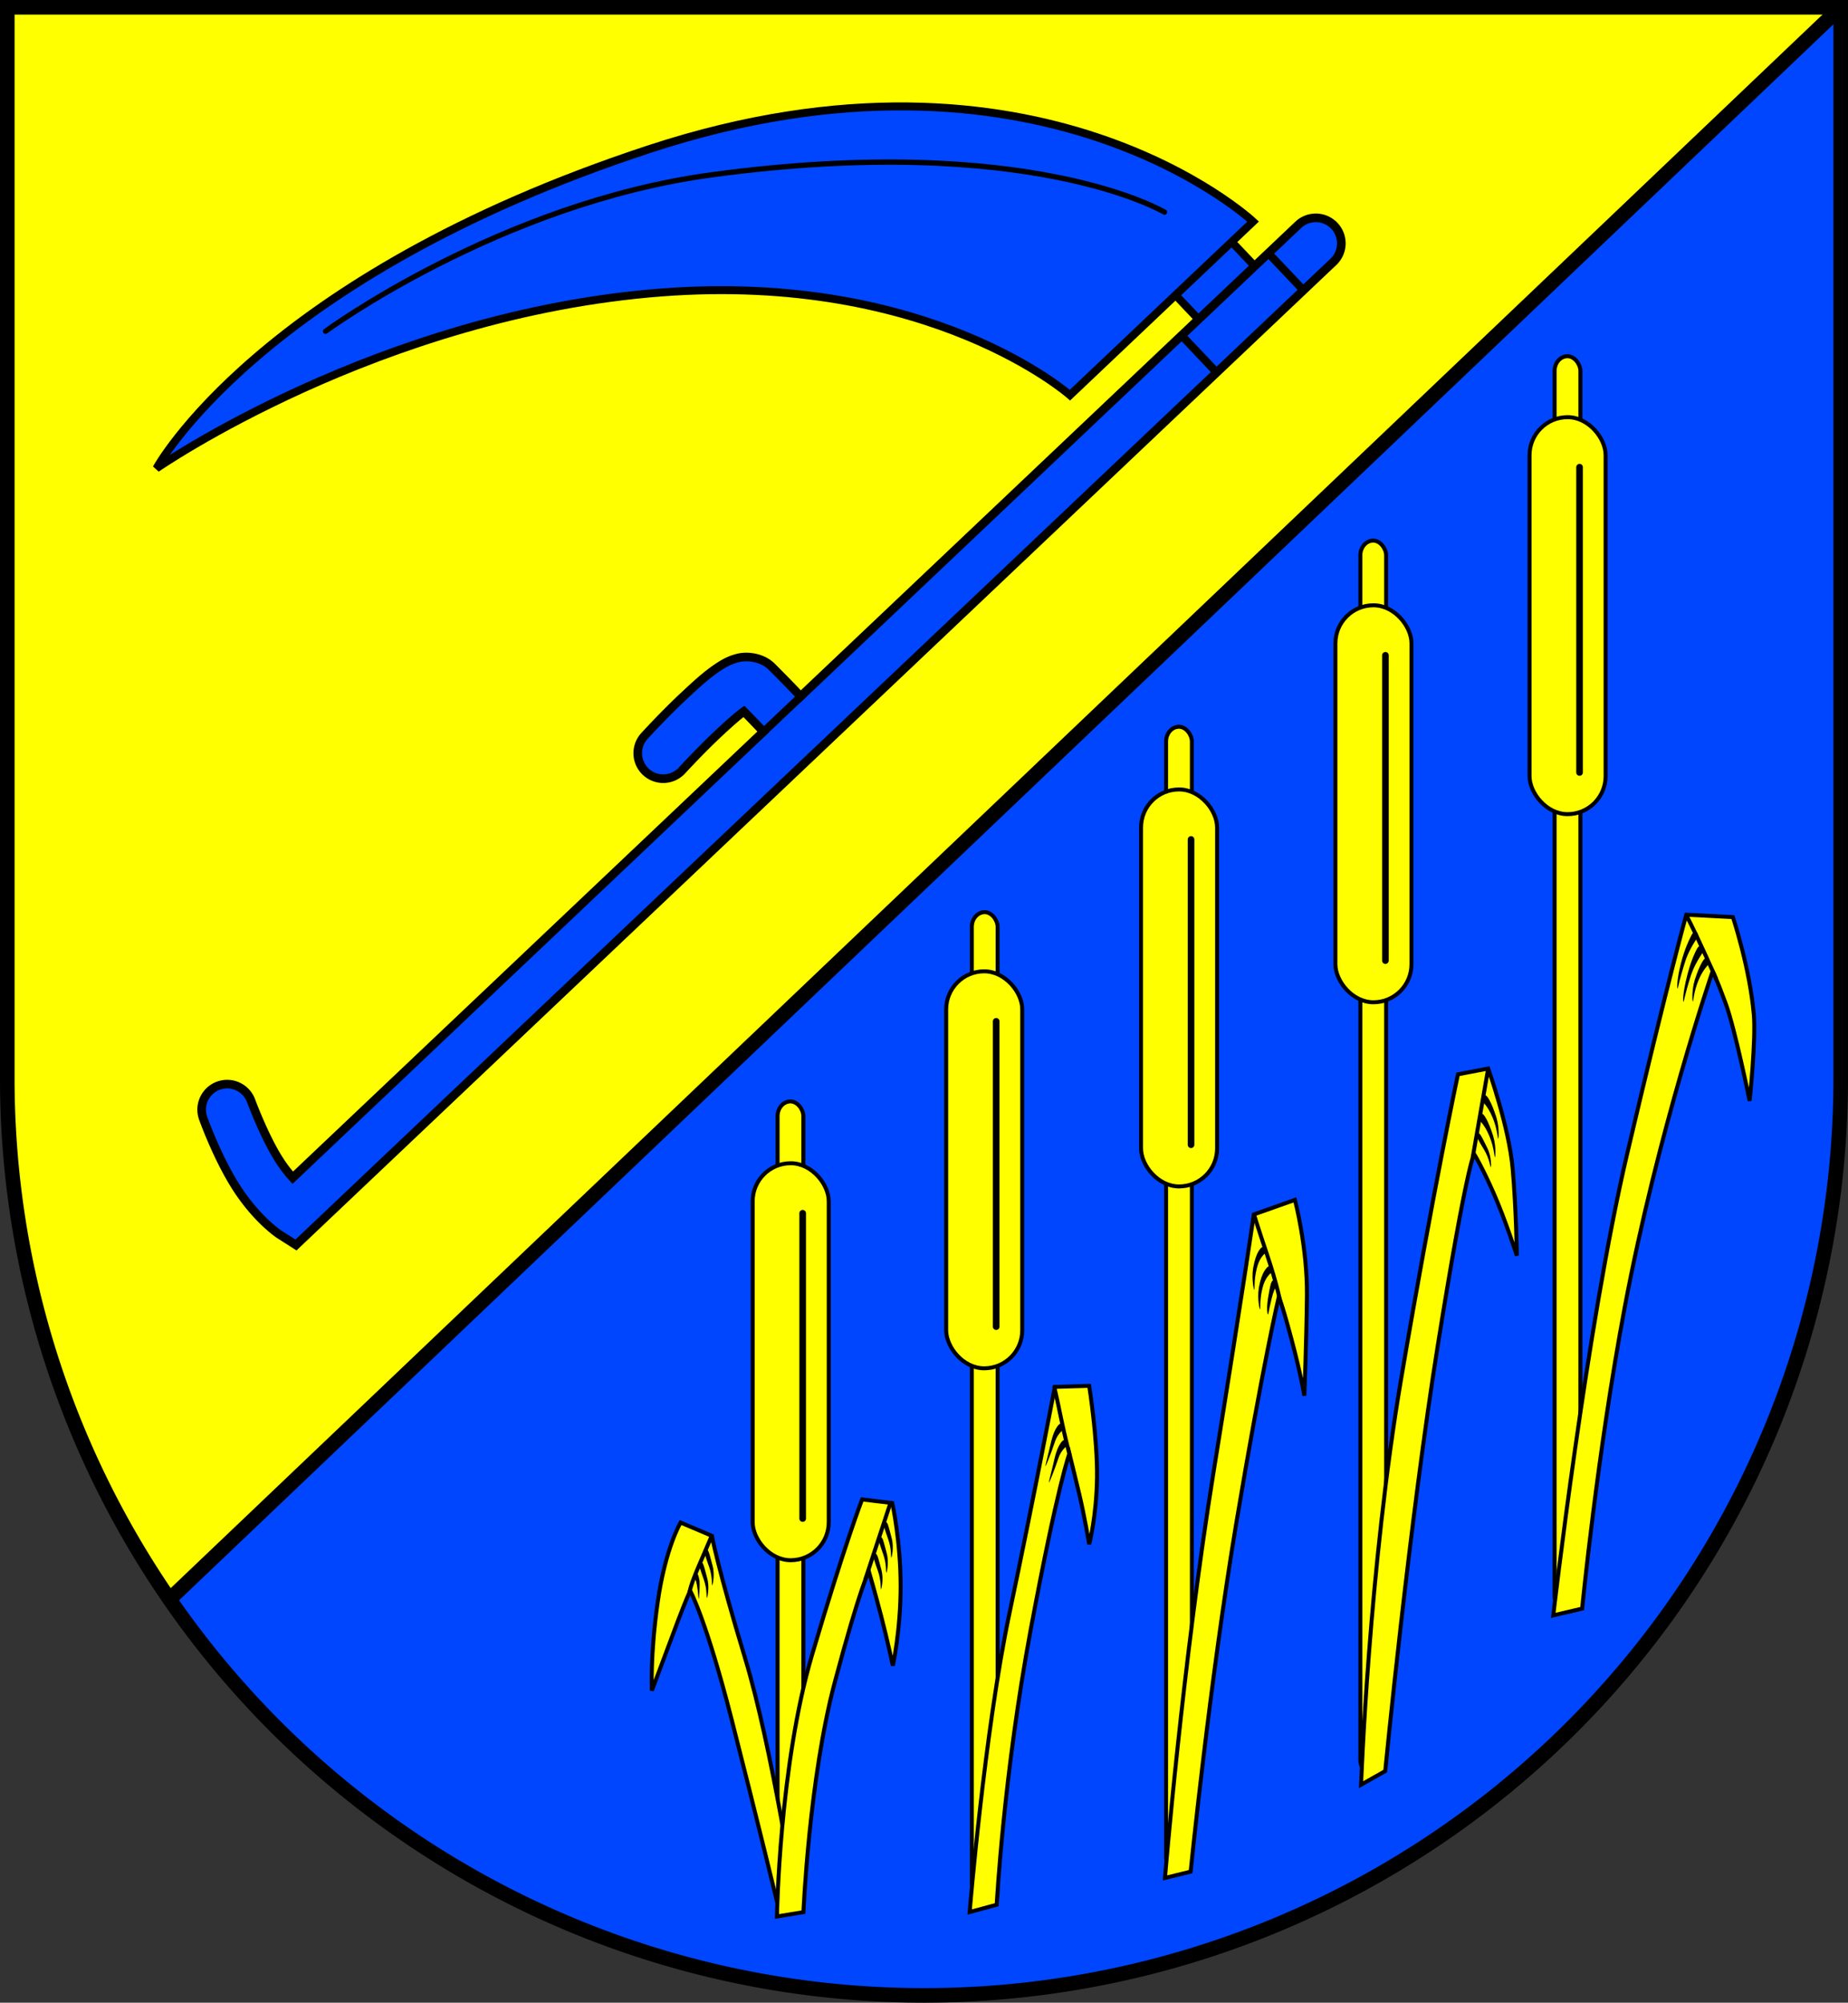 <?xml version="1.0" encoding="UTF-8" standalone="no"?>
<!-- Created with Inkscape (http://www.inkscape.org/) -->

<svg
   width="139.532mm"
   height="151.174mm"
   viewBox="0 0 139.532 151.174"
   version="1.1"
   id="svg3509"
   inkscape:version="1.2.2 (732a01da63, 2022-12-09)"
   sodipodi:docname="Wappen Wees2.svg"
   xmlns:inkscape="http://www.inkscape.org/namespaces/inkscape"
   xmlns:sodipodi="http://sodipodi.sourceforge.net/DTD/sodipodi-0.dtd"
   xmlns="http://www.w3.org/2000/svg"
   xmlns:svg="http://www.w3.org/2000/svg">
  <rect x="0" y="0" width="139.532" height="151.174" fill="#333333" stroke="none"/>
  <sodipodi:namedview
     id="namedview3511"
     pagecolor="#ffffff"
     bordercolor="#666666"
     borderopacity="1.0"
     inkscape:showpageshadow="2"
     inkscape:pageopacity="0.0"
     inkscape:pagecheckerboard="0"
     inkscape:deskcolor="#d1d1d1"
     inkscape:document-units="mm"
     showgrid="false"
     inkscape:zoom="0.93684476"
     inkscape:cx="264.18465"
     inkscape:cy="286.60031"
     inkscape:current-layer="layer1" />
  <defs
     id="defs3506">
    <inkscape:path-effect
       effect="powerstroke"
       id="path-effect1452"
       is_visible="true"
       lpeversion="1"
       offset_points="0,0.174 | 0.973,0.14 | 1.503,0.065"
       not_jump="false"
       sort_points="true"
       interpolator_type="CentripetalCatmullRom"
       interpolator_beta="0.2"
       start_linecap_type="zerowidth"
       linejoin_type="round"
       miter_limit="4"
       scale_width="1"
       end_linecap_type="zerowidth" />
    <inkscape:path-effect
       effect="powerstroke"
       id="path-effect1458"
       is_visible="true"
       lpeversion="1"
       offset_points="0.143,0.224 | 0.973,0.14 | 1.503,0.065"
       not_jump="false"
       sort_points="true"
       interpolator_type="CentripetalCatmullRom"
       interpolator_beta="0.2"
       start_linecap_type="zerowidth"
       linejoin_type="round"
       miter_limit="4"
       scale_width="1"
       end_linecap_type="zerowidth" />
    <inkscape:path-effect
       effect="powerstroke"
       id="path-effect1464"
       is_visible="true"
       lpeversion="1"
       offset_points="0.143,0.224 | 0.973,0.14 | 1.503,0.065"
       not_jump="false"
       sort_points="true"
       interpolator_type="CentripetalCatmullRom"
       interpolator_beta="0.2"
       start_linecap_type="zerowidth"
       linejoin_type="round"
       miter_limit="4"
       scale_width="1"
       end_linecap_type="zerowidth" />
    <inkscape:path-effect
       effect="powerstroke"
       id="path-effect1516"
       is_visible="true"
       lpeversion="1"
       offset_points="0.143,0.224 | 0.973,0.14 | 1.503,0.065"
       not_jump="false"
       sort_points="true"
       interpolator_type="CentripetalCatmullRom"
       interpolator_beta="0.2"
       start_linecap_type="zerowidth"
       linejoin_type="round"
       miter_limit="4"
       scale_width="1"
       end_linecap_type="zerowidth" />
    <inkscape:path-effect
       effect="powerstroke"
       id="path-effect1522"
       is_visible="true"
       lpeversion="1"
       offset_points="0.143,0.224 | 0.973,0.14 | 1.503,0.065"
       not_jump="false"
       sort_points="true"
       interpolator_type="CentripetalCatmullRom"
       interpolator_beta="0.2"
       start_linecap_type="zerowidth"
       linejoin_type="round"
       miter_limit="4"
       scale_width="1"
       end_linecap_type="zerowidth" />
    <inkscape:path-effect
       effect="powerstroke"
       id="path-effect1528"
       is_visible="true"
       lpeversion="1"
       offset_points="0.273,0.143 | 0.973,0.14 | 1.503,0.065"
       not_jump="false"
       sort_points="true"
       interpolator_type="CentripetalCatmullRom"
       interpolator_beta="0.2"
       start_linecap_type="zerowidth"
       linejoin_type="round"
       miter_limit="4"
       scale_width="1"
       end_linecap_type="zerowidth" />
    <inkscape:path-effect
       effect="powerstroke"
       id="path-effect1534"
       is_visible="true"
       lpeversion="1"
       offset_points="0.143,0.224 | 0.973,0.14 | 1.503,0.065"
       not_jump="false"
       sort_points="true"
       interpolator_type="CentripetalCatmullRom"
       interpolator_beta="0.2"
       start_linecap_type="zerowidth"
       linejoin_type="round"
       miter_limit="4"
       scale_width="1"
       end_linecap_type="zerowidth" />
    <inkscape:path-effect
       effect="powerstroke"
       id="path-effect1540"
       is_visible="true"
       lpeversion="1"
       offset_points="0.143,0.224 | 0.973,0.14 | 1.503,0.065"
       not_jump="false"
       sort_points="true"
       interpolator_type="CentripetalCatmullRom"
       interpolator_beta="0.2"
       start_linecap_type="zerowidth"
       linejoin_type="round"
       miter_limit="4"
       scale_width="1"
       end_linecap_type="zerowidth" />
    <inkscape:path-effect
       effect="powerstroke"
       id="path-effect1546"
       is_visible="true"
       lpeversion="1"
       offset_points="0.143,0.224 | 0.973,0.14 | 1.503,0.065"
       not_jump="false"
       sort_points="true"
       interpolator_type="CentripetalCatmullRom"
       interpolator_beta="0.2"
       start_linecap_type="zerowidth"
       linejoin_type="round"
       miter_limit="4"
       scale_width="1"
       end_linecap_type="zerowidth" />
    <inkscape:path-effect
       effect="powerstroke"
       id="path-effect1610"
       is_visible="true"
       lpeversion="1"
       offset_points="0.143,0.224 | 0.973,0.14 | 1.503,0.065"
       not_jump="false"
       sort_points="true"
       interpolator_type="CentripetalCatmullRom"
       interpolator_beta="0.2"
       start_linecap_type="zerowidth"
       linejoin_type="round"
       miter_limit="4"
       scale_width="1"
       end_linecap_type="zerowidth" />
    <inkscape:path-effect
       effect="powerstroke"
       id="path-effect1616"
       is_visible="true"
       lpeversion="1"
       offset_points="0.143,0.224 | 0.973,0.14 | 1.503,0.065"
       not_jump="false"
       sort_points="true"
       interpolator_type="CentripetalCatmullRom"
       interpolator_beta="0.2"
       start_linecap_type="zerowidth"
       linejoin_type="round"
       miter_limit="4"
       scale_width="1"
       end_linecap_type="zerowidth" />
    <inkscape:path-effect
       effect="powerstroke"
       id="path-effect1622"
       is_visible="true"
       lpeversion="1"
       offset_points="0.273,0.143 | 0.973,0.14 | 1.503,0.065"
       not_jump="false"
       sort_points="true"
       interpolator_type="CentripetalCatmullRom"
       interpolator_beta="0.2"
       start_linecap_type="zerowidth"
       linejoin_type="round"
       miter_limit="4"
       scale_width="1"
       end_linecap_type="zerowidth" />
    <inkscape:path-effect
       effect="powerstroke"
       id="path-effect1628"
       is_visible="true"
       lpeversion="1"
       offset_points="0.273,0.143 | 0.973,0.14 | 1.503,0.065"
       not_jump="false"
       sort_points="true"
       interpolator_type="CentripetalCatmullRom"
       interpolator_beta="0.2"
       start_linecap_type="zerowidth"
       linejoin_type="round"
       miter_limit="4"
       scale_width="1"
       end_linecap_type="zerowidth" />
    <inkscape:path-effect
       effect="powerstroke"
       id="path-effect1634"
       is_visible="true"
       lpeversion="1"
       offset_points="0.273,0.143 | 0.973,0.14 | 1.503,0.065"
       not_jump="false"
       sort_points="true"
       interpolator_type="CentripetalCatmullRom"
       interpolator_beta="0.2"
       start_linecap_type="zerowidth"
       linejoin_type="round"
       miter_limit="4"
       scale_width="1"
       end_linecap_type="zerowidth" />
    <inkscape:path-effect
       effect="powerstroke"
       id="path-effect1640"
       is_visible="true"
       lpeversion="1"
       offset_points="0.273,0.143 | 0.973,0.14 | 1.503,0.065"
       not_jump="false"
       sort_points="true"
       interpolator_type="CentripetalCatmullRom"
       interpolator_beta="0.2"
       start_linecap_type="zerowidth"
       linejoin_type="round"
       miter_limit="4"
       scale_width="1"
       end_linecap_type="zerowidth" />
    <inkscape:path-effect
       effect="powerstroke"
       id="path-effect1646"
       is_visible="true"
       lpeversion="1"
       offset_points="0.273,0.143 | 0.973,0.14 | 1.503,0.065"
       not_jump="false"
       sort_points="true"
       interpolator_type="CentripetalCatmullRom"
       interpolator_beta="0.2"
       start_linecap_type="zerowidth"
       linejoin_type="round"
       miter_limit="4"
       scale_width="1"
       end_linecap_type="zerowidth" />
    <inkscape:path-effect
       effect="powerstroke"
       id="path-effect1652"
       is_visible="true"
       lpeversion="1"
       offset_points="0.273,0.143 | 0.973,0.14 | 1.503,0.065"
       not_jump="false"
       sort_points="true"
       interpolator_type="CentripetalCatmullRom"
       interpolator_beta="0.2"
       start_linecap_type="zerowidth"
       linejoin_type="round"
       miter_limit="4"
       scale_width="1"
       end_linecap_type="zerowidth" />
  </defs>
  <g
     inkscape:label="Ebene 1"
     inkscape:groupmode="layer"
     id="layer1"
     transform="translate(-538.077,-77.947)">
    <g
       id="g3415"
       transform="translate(504.963,3.933)">
      <path
         id="path2777"
         style="fill:#ffff00;fill-opacity:1;stroke:none;stroke-width:1.1;stroke-linecap:round;stroke-dasharray:none"
         d="m 33.664,74.564 v 80.857 a 69.216,69.216 0 0 0 69.216,69.216 69.216,69.216 0 0 0 69.216,-69.216 V 74.564 Z" />
      <path
         id="path2978"
         style="fill:#0046ff;fill-opacity:1;stroke:none;stroke-width:1.1;stroke-linecap:round;stroke-dasharray:none"
         d="M 172.096,74.564 45.948,194.706 a 69.216,69.216 0 0 0 56.933,29.932 69.216,69.216 0 0 0 69.216,-69.216 z" />
      <path
         id="path2983"
         style="fill:none;fill-opacity:1;stroke:#000000;stroke-width:1.1;stroke-linecap:round;stroke-dasharray:none"
         d="m 33.664,74.564 v 80.857 a 69.216,69.216 0 0 0 69.216,69.216 69.216,69.216 0 0 0 69.216,-69.216 V 74.564 Z" />
      <path
         style="fill:none;fill-opacity:1;stroke:#000000;stroke-width:1.1;stroke-linecap:round;stroke-dasharray:none"
         d="M 172.096,74.564 45.948,194.706"
         id="path2985" />
      <g
         id="g1777"
         transform="translate(-0.23,-1.1)">
        <rect
           style="fill:#ffff00;stroke:#000000;stroke-width:0.3;stroke-dasharray:none"
           id="rect1127"
           width="1.947"
           height="94.772"
           x="150.723"
           y="102.002"
           ry="1.112"
           rx="1.112" />
        <rect
           style="fill:#ffff00;stroke:#000000;stroke-width:0.3;stroke-dasharray:none"
           id="rect1129"
           width="1.947"
           height="61.265"
           x="92.054"
           y="158.255"
           ry="1.112"
           rx="1.112" />
        <rect
           style="fill:#ffff00;stroke:#000000;stroke-width:0.3;stroke-dasharray:none"
           id="rect1131"
           width="1.947"
           height="75.108"
           x="106.721"
           y="143.968"
           ry="1.112"
           rx="1.112" />
        <rect
           style="fill:#ffff00;stroke:#000000;stroke-width:0.3;stroke-dasharray:none"
           id="rect1133"
           width="1.947"
           height="86.434"
           x="121.388"
           y="129.973"
           ry="1.112"
           rx="1.112" />
        <rect
           style="fill:#ffff00;stroke:#000000;stroke-width:0.3;stroke-dasharray:none"
           id="rect1135"
           width="1.947"
           height="93.199"
           x="136.056"
           y="115.922"
           ry="1.112"
           rx="1.112" />
        <g
           id="g1317"
           transform="translate(-230.076,6.676)">
          <rect
             style="fill:#ffff00;stroke:#000000;stroke-width:0.3;stroke-dasharray:none"
             id="rect1201"
             width="5.742"
             height="29.967"
             x="364.25"
             y="114.128"
             rx="2.871"
             ry="2.871" />
          <path
             style="fill:none;stroke:#000000;stroke-width:0.5;stroke-linecap:round;stroke-dasharray:none"
             d="m 368.025,117.903 v 23.046"
             id="path1205" />
        </g>
        <g
           id="g2427"
           transform="translate(-215.418,-7.524)">
          <rect
             style="fill:#ffff00;stroke:#000000;stroke-width:0.3;stroke-dasharray:none"
             id="rect2423"
             width="5.742"
             height="29.967"
             x="364.25"
             y="114.128"
             rx="2.871"
             ry="2.871" />
          <path
             style="fill:none;stroke:#000000;stroke-width:0.5;stroke-linecap:round;stroke-dasharray:none"
             d="m 368.025,117.903 v 23.046"
             id="path2425" />
        </g>
        <g
           id="g2433"
           transform="translate(-244.752,20.577)">
          <rect
             style="fill:#ffff00;stroke:#000000;stroke-width:0.3;stroke-dasharray:none"
             id="rect2429"
             width="5.742"
             height="29.967"
             x="364.25"
             y="114.128"
             rx="2.871"
             ry="2.871" />
          <path
             style="fill:none;stroke:#000000;stroke-width:0.5;stroke-linecap:round;stroke-dasharray:none"
             d="m 368.025,117.903 v 23.046"
             id="path2431" />
        </g>
        <g
           id="g2439"
           transform="translate(-259.465,34.306)">
          <rect
             style="fill:#ffff00;stroke:#000000;stroke-width:0.3;stroke-dasharray:none"
             id="rect2435"
             width="5.742"
             height="29.967"
             x="364.25"
             y="114.128"
             rx="2.871"
             ry="2.871" />
          <path
             style="fill:none;stroke:#000000;stroke-width:0.5;stroke-linecap:round;stroke-dasharray:none"
             d="m 368.025,117.903 v 23.046"
             id="path2437" />
        </g>
        <g
           id="g2445"
           transform="translate(-274.075,48.793)">
          <rect
             style="fill:#ffff00;stroke:#000000;stroke-width:0.3;stroke-dasharray:none"
             id="rect2441"
             width="5.742"
             height="29.967"
             x="364.25"
             y="114.128"
             rx="2.871"
             ry="2.871" />
          <path
             style="fill:none;stroke:#000000;stroke-width:0.5;stroke-linecap:round;stroke-dasharray:none"
             d="m 368.025,117.903 v 23.046"
             id="path2443" />
        </g>
        <path
           style="fill:#ffff00;stroke:#000000;stroke-width:0.3;stroke-linecap:round;stroke-dasharray:none"
           d="m 150.624,197.05 c 0,0 2.517,-21.807 5.584,-34.864 3.068,-13.057 4.46,-18.026 4.46,-18.026 l 3.518,0.183 c 0,0 1.272,3.831 1.578,7.343 0.167,1.92 -0.315,6.528 -0.315,6.528 0,0 -1.101,-5.427 -1.809,-7.354 -0.708,-1.927 -0.983,-2.438 -0.983,-2.438 0,0 -4.149,12.126 -6.642,25.387 -2.06,10.956 -3.213,22.731 -3.213,22.731 z"
           id="path2533"
           sodipodi:nodetypes="csccscscscc" />
        <path
           style="fill:#ffff00;stroke:#000000;stroke-width:0.3;stroke-linecap:round"
           d="m 160.678,144.216 c 0,0 0.473,0.89 1.363,2.836 0.89,1.947 0.862,1.947 0.862,1.947"
           id="path866" />
        <path
           style="fill:#ffff00;stroke:#000000;stroke-width:0.3;stroke-linecap:round"
           d="m 136.112,209.831 c 0,0 0.59,-16.341 3.028,-30.656 2.438,-14.315 4.287,-22.967 4.287,-22.967 l 2.281,-0.433 c 0,0 1.573,4.405 1.848,7.551 0.275,3.146 0.315,6.568 0.315,6.568 0,0 -0.865,-2.714 -1.77,-4.759 -0.905,-2.045 -1.455,-2.91 -1.455,-2.91 0,0 -0.542,0.733 -2.711,14.248 -2.169,13.515 -4.001,32.331 -4.001,32.331 z"
           id="path922"
           sodipodi:nodetypes="csccscscscc" />
        <path
           style="fill:#ffff00;stroke:#000000;stroke-width:0.3;stroke-linecap:round"
           d="m 144.548,162.442 1.141,-6.548"
           id="path924" />
        <path
           style="fill:#ffff00;stroke:#000000;stroke-width:0.3;stroke-linecap:round"
           d="m 121.305,216.871 c 0,0 1.317,-16.065 3.677,-30.695 2.36,-14.63 3.028,-19.388 3.028,-19.388 l 3.107,-1.101 c 0,0 0.944,3.579 0.905,7.236 -0.039,3.657 -0.197,7.551 -0.197,7.551 0,0 -0.236,-1.534 -0.983,-4.326 -0.747,-2.792 -0.944,-3.146 -0.944,-3.146 0,0 -1.2,5.085 -3.202,17.043 -2.002,11.958 -3.455,26.351 -3.455,26.351 z"
           id="path958"
           sodipodi:nodetypes="csccscscscc" />
        <path
           style="fill:#ffff00;stroke:#000000;stroke-width:0.3;stroke-linecap:round"
           d="m 130.033,173.456 c 0,0 -0.278,-1.418 -1.001,-3.573 -0.723,-2.155 -1.001,-3.073 -1.001,-3.073"
           id="path993" />
        <path
           style="fill:#ffff00;stroke:#000000;stroke-width:0.3;stroke-linecap:round"
           d="m 106.557,219.446 c 0,0 1.121,-13.607 3.009,-22.574 1.888,-8.967 3.421,-17.068 3.421,-17.068 l 2.596,-0.079 c 0,0 0.629,3.972 0.59,6.922 -0.039,2.95 -0.59,5.034 -0.59,5.034 0,0 -0.354,-2.124 -0.747,-3.775 -0.393,-1.652 -0.747,-3.068 -0.747,-3.068 0,0 -0.852,2.202 -2.91,13.215 -2.058,11.012 -2.58,20.84 -2.58,20.84 z"
           id="path995"
           sodipodi:nodetypes="csccscscscc" />
        <path
           style="fill:#ffff00;stroke:#000000;stroke-width:0.3;stroke-linecap:round"
           d="m 114.128,185.035 c 0,0 -0.393,-1.494 -0.688,-2.95 -0.295,-1.455 -0.492,-2.261 -0.492,-2.261"
           id="path997" />
        <path
           style="fill:#ffff00;stroke:#000000;stroke-width:0.3;stroke-linecap:round"
           d="m 93.437,218.965 c 0,0 -1.78,-11.902 -3.838,-18.687 -2.058,-6.785 -2.503,-9.232 -2.503,-9.232 l -2.364,-1.001 c 0,0 -1.14,1.891 -1.724,5.979 -0.584,4.088 -0.445,6.702 -0.445,6.702 0,0 1.307,-3.504 1.947,-5.2 0.64,-1.696 0.945,-2.336 0.945,-2.336 0,0 1.196,2.141 3.142,9.761 1.947,7.62 3.448,13.849 3.448,13.849 z"
           id="path1125" />
        <path
           style="fill:#ffff00;stroke:#000000;stroke-width:0.3;stroke-linecap:round"
           d="m 85.399,195.319 c 0,0 0.059,-0.492 0.728,-2.045 0.669,-1.553 0.944,-2.202 0.944,-2.202"
           id="path1127" />
        <path
           style="fill:#ffff00;stroke:#000000;stroke-width:0.3;stroke-linecap:round"
           d="m 92.008,219.781 c 0,0 0.175,-11.385 2.653,-19.762 2.478,-8.377 3.775,-11.72 3.775,-11.72 l 2.281,0.275 c 0,0 0.629,2.871 0.629,6.253 0,3.382 -0.59,6.017 -0.59,6.017 0,0 -0.393,-1.868 -0.885,-3.756 -0.492,-1.888 -0.924,-3.362 -0.924,-3.362 0,0 -0.616,1.045 -2.563,8.331 -1.947,7.286 -2.378,17.394 -2.378,17.394 z"
           id="path1129"
           sodipodi:nodetypes="csccscscscc" />
        <path
           style="fill:#ffff00;stroke:#000000;stroke-width:0.3;stroke-linecap:round"
           d="m 98.692,194.297 1.868,-5.683"
           id="path1131" />
        <path
           style="fill:#000000;fill-rule:nonzero;stroke:none;stroke-width:0.2;stroke-linecap:round;stroke-dasharray:none"
           d="m 161.406,145.609 h 0 c 0,0.029 0,0.13 0,0.174 l -0.143,-0.273 c -0.056,-0.037 -0.111,-0.027 -0.396,0.593 -0.221,0.479 -0.39,0.952 -0.531,1.452 -0.009,0.033 -0.018,0.066 -0.027,0.098 -0.218,0.81 -0.285,1.319 -0.312,1.618 -0.037,0.399 0.004,0.464 0.014,0.464 h 0 c 0.011,-1.4e-4 0.039,-0.126 0.114,-0.443 0.064,-0.269 0.206,-0.79 0.449,-1.562 0.01,-0.031 0.02,-0.062 0.03,-0.093 0.152,-0.455 0.387,-0.925 0.638,-1.335 0.338,-0.553 0.393,-0.536 0.307,-0.594 a 0.322,0.333 16.429 0 0 -0.143,-0.273 c 0,0.044 0,0.145 0,0.174 z"
           id="path1450"
           inkscape:path-effect="#path-effect1452"
           inkscape:original-d="m 161.4063,145.60932 c 0,0 -0.61602,0.88763 -0.96446,2.08227 -0.43799,1.50166 -0.43103,2.04393 -0.43103,2.04393"
           sodipodi:nodetypes="csc" />
        <path
           style="fill:#000000;fill-rule:nonzero;stroke:none;stroke-width:0.2;stroke-linecap:round;stroke-dasharray:none"
           d="m 161.852,146.616 v 0 c -0.029,-0.02 -0.149,-0.099 -0.222,-0.069 -0.072,0.029 -0.177,0.192 -0.338,0.552 -0.198,0.444 -0.364,0.929 -0.51,1.463 -0.009,0.033 -0.018,0.066 -0.026,0.098 -0.21,0.799 -0.285,1.313 -0.313,1.618 -0.037,0.399 0.004,0.464 0.014,0.464 v 0 c 0.011,-1.4e-4 0.039,-0.126 0.114,-0.443 0.067,-0.285 0.201,-0.793 0.448,-1.562 0.01,-0.031 0.021,-0.062 0.031,-0.092 0.168,-0.489 0.423,-0.95 0.659,-1.324 0.202,-0.321 0.302,-0.448 0.295,-0.529 -0.006,-0.071 -0.123,-0.155 -0.152,-0.175 z"
           id="path1454"
           inkscape:path-effect="#path-effect1458"
           inkscape:original-d="m 161.85182,146.61612 c 0,0 -0.61602,0.88763 -0.96446,2.08227 -0.43799,1.50166 -0.43103,2.04393 -0.43103,2.04393"
           sodipodi:nodetypes="csc" />
        <path
           style="fill:#000000;fill-rule:nonzero;stroke:none;stroke-width:0.2;stroke-linecap:round;stroke-dasharray:none"
           d="m 162.311,147.576 c -0.023,-0.028 -0.118,-0.135 -0.184,-0.134 -0.06,8.9e-4 -0.153,0.095 -0.293,0.346 -0.175,0.312 -0.333,0.705 -0.502,1.215 -0.011,0.032 -0.021,0.063 -0.031,0.096 -0.133,0.442 -0.167,0.858 -0.175,1.134 0,0 -1.2e-4,0.005 -1.2e-4,0.005 -0.01,0.382 0.029,0.492 0.04,0.492 0.011,-2.9e-4 0.036,-0.188 0.089,-0.479 0,0 8.2e-4,-0.005 8.2e-4,-0.005 0.048,-0.265 0.14,-0.658 0.303,-1.056 0.012,-0.03 0.024,-0.06 0.036,-0.09 0.192,-0.471 0.428,-0.818 0.623,-1.048 0.166,-0.195 0.234,-0.234 0.222,-0.291 -0.009,-0.044 -0.111,-0.163 -0.13,-0.185 z"
           id="path1460"
           inkscape:path-effect="#path-effect1464"
           inkscape:original-d="m 162.31066,147.57552 c 0,0 -0.46633,0.39453 -0.88103,1.56781 -0.28505,0.80644 -0.26418,1.58509 -0.26418,1.58509"
           sodipodi:nodetypes="csc" />
        <path
           style="fill:#000000;fill-rule:nonzero;stroke:none;stroke-width:0.2;stroke-linecap:round;stroke-dasharray:none"
           d="m 145.317,157.928 c -0.019,0.022 -0.121,0.141 -0.13,0.185 -0.011,0.058 0.056,0.096 0.222,0.291 0.196,0.229 0.431,0.577 0.623,1.048 0.012,0.03 0.024,0.06 0.036,0.09 0.164,0.398 0.255,0.791 0.303,1.056 0,0 8.2e-4,0.005 8.2e-4,0.005 0.053,0.291 0.079,0.479 0.089,0.479 0.01,2.8e-4 0.05,-0.11 0.04,-0.492 0,0 -1.2e-4,-0.005 -1.2e-4,-0.005 -0.007,-0.276 -0.042,-0.692 -0.175,-1.134 -0.01,-0.032 -0.021,-0.064 -0.031,-0.096 -0.169,-0.51 -0.327,-0.903 -0.502,-1.215 -0.14,-0.251 -0.233,-0.345 -0.293,-0.346 -0.066,-9.6e-4 -0.161,0.107 -0.184,0.134 z"
           id="path1512"
           inkscape:path-effect="#path-effect1516"
           inkscape:original-d="m 145.3174,157.92844 c 0,0 0.46633,0.39453 0.88103,1.56781 0.28505,0.80644 0.26418,1.58509 0.26418,1.58509"
           sodipodi:nodetypes="csc" />
        <path
           style="fill:#000000;fill-rule:nonzero;stroke:none;stroke-width:0.2;stroke-linecap:round;stroke-dasharray:none"
           d="m 145.072,159.325 c -0.019,0.022 -0.121,0.141 -0.13,0.185 -0.011,0.058 0.056,0.096 0.222,0.291 0.196,0.229 0.431,0.577 0.623,1.048 0.012,0.03 0.024,0.06 0.036,0.09 0.164,0.398 0.255,0.791 0.303,1.056 0,0 8.2e-4,0.005 8.2e-4,0.005 0.053,0.291 0.078,0.479 0.089,0.479 0.01,2.8e-4 0.05,-0.11 0.04,-0.492 0,0 -1.2e-4,-0.005 -1.2e-4,-0.005 -0.007,-0.276 -0.042,-0.692 -0.175,-1.134 -0.01,-0.032 -0.021,-0.064 -0.031,-0.096 -0.169,-0.51 -0.327,-0.903 -0.502,-1.215 -0.14,-0.251 -0.233,-0.345 -0.293,-0.346 -0.066,-9.6e-4 -0.161,0.107 -0.184,0.134 z"
           id="path1518"
           inkscape:path-effect="#path-effect1522"
           inkscape:original-d="m 145.0716,159.32456 c 0,0 0.46633,0.39453 0.88103,1.56781 0.28505,0.80644 0.26418,1.58509 0.26418,1.58509"
           sodipodi:nodetypes="csc" />
        <path
           style="fill:#000000;fill-rule:nonzero;stroke:none;stroke-width:0.2;stroke-linecap:round;stroke-dasharray:none"
           d="m 144.885,160.662 c -0.023,0.013 -0.09,0.069 -0.06,0.19 0.015,0.061 0.055,0.148 0.115,0.263 0.111,0.21 0.29,0.506 0.432,0.743 0.009,0.015 0.018,0.03 0.027,0.045 0.188,0.314 0.315,0.644 0.384,0.887 0.073,0.262 0.109,0.435 0.12,0.435 0.009,-2.7e-4 0.045,-0.107 0.009,-0.455 0,1e-5 -4.5e-4,-0.004 -4.5e-4,-0.004 -0.027,-0.257 -0.086,-0.631 -0.269,-0.996 -0.008,-0.015 -0.015,-0.031 -0.023,-0.047 -0.12,-0.241 -0.276,-0.564 -0.387,-0.766 -0.062,-0.113 -0.113,-0.195 -0.155,-0.241 -0.085,-0.091 -0.168,-0.068 -0.192,-0.055 z"
           id="path1524"
           inkscape:path-effect="#path-effect1528"
           inkscape:original-d="m 144.88479,160.66169 c 0,0 0.32395,0.60626 0.63524,1.17454 0.36107,0.65917 0.38217,1.38845 0.38217,1.38845"
           sodipodi:nodetypes="csc" />
        <path
           style="fill:#000000;fill-rule:nonzero;stroke:none;stroke-width:0.2;stroke-linecap:round;stroke-dasharray:none"
           d="m 128.85,169.412 c -0.016,-0.033 -0.083,-0.159 -0.152,-0.169 -0.06,-0.008 -0.18,0.072 -0.322,0.308 -0.175,0.29 -0.303,0.682 -0.4,1.205 -0.006,0.033 -0.012,0.066 -0.018,0.099 -0.069,0.456 -0.044,0.873 -0.012,1.147 0,1e-5 5.5e-4,0.005 5.5e-4,0.005 0.044,0.38 0.099,0.483 0.109,0.481 0.011,-0.002 0.009,-0.191 0.021,-0.487 0,0 1.7e-4,-0.005 1.7e-4,-0.005 0.01,-0.27 0.045,-0.671 0.15,-1.088 0.007,-0.031 0.015,-0.062 0.023,-0.093 0.126,-0.488 0.326,-0.806 0.501,-0.989 0.149,-0.156 0.204,-0.155 0.194,-0.212 -0.005,-0.028 -0.086,-0.188 -0.094,-0.204 z"
           id="path1530"
           inkscape:path-effect="#path-effect1534"
           inkscape:original-d="m 128.85021,169.41226 c 0,0 -0.51383,0.25019 -0.75799,1.47042 -0.16784,0.8387 -0.0368,1.60653 -0.0368,1.60653"
           sodipodi:nodetypes="csc" />
        <path
           style="fill:#000000;fill-rule:nonzero;stroke:none;stroke-width:0.2;stroke-linecap:round;stroke-dasharray:none"
           d="m 129.342,170.858 c -0.016,-0.033 -0.083,-0.16 -0.154,-0.169 -0.061,-0.008 -0.19,0.075 -0.347,0.318 -0.193,0.299 -0.334,0.699 -0.433,1.224 -0.006,0.033 -0.012,0.066 -0.018,0.1 -0.069,0.456 -0.044,0.873 -0.012,1.147 0,1e-5 5.5e-4,0.005 5.5e-4,0.005 0.044,0.38 0.099,0.483 0.109,0.481 v 0 c 0.011,-0.002 0.009,-0.191 0.021,-0.487 0,0 1.7e-4,-0.005 1.7e-4,-0.005 0.01,-0.27 0.045,-0.671 0.15,-1.088 0.007,-0.031 0.015,-0.062 0.023,-0.092 0.127,-0.487 0.338,-0.808 0.526,-0.999 0.162,-0.163 0.226,-0.168 0.222,-0.229 -0.003,-0.037 -0.078,-0.186 -0.088,-0.207 z"
           id="path1536"
           inkscape:path-effect="#path-effect1540"
           inkscape:original-d="m 129.3418,170.85753 c 0,0 -0.57282,0.27969 -0.81698,1.49992 -0.16784,0.8387 -0.0368,1.60653 -0.0368,1.60653"
           sodipodi:nodetypes="csc" />
        <path
           style="fill:#000000;fill-rule:nonzero;stroke:none;stroke-width:0.2;stroke-linecap:round;stroke-dasharray:none"
           d="m 129.627,171.949 c 0.001,-0.035 -0.008,-0.162 -0.093,-0.192 -0.006,-0.002 -0.013,-0.004 -0.019,-0.004 -0.028,-0.003 -0.06,0.009 -0.089,0.033 -0.026,0.021 -0.049,0.05 -0.069,0.089 -0.018,0.034 -0.035,0.075 -0.051,0.125 -0.031,0.095 -0.062,0.229 -0.098,0.409 -0.037,0.191 -0.071,0.389 -0.113,0.631 -0.006,0.032 -0.011,0.064 -0.016,0.097 -0.068,0.451 -0.068,0.749 -0.056,0.928 0.015,0.235 0.054,0.274 0.065,0.273 0.011,-0.001 0.031,-0.081 0.064,-0.266 0.029,-0.163 0.089,-0.459 0.195,-0.881 0.008,-0.032 0.015,-0.063 0.022,-0.094 0.055,-0.225 0.119,-0.427 0.184,-0.587 0.065,-0.16 0.122,-0.257 0.164,-0.312 0.021,-0.028 0.037,-0.043 0.047,-0.049 0.01,-0.007 0.012,-0.005 0.003,-2.6e-4 -0.009,0.005 -0.028,0.01 -0.049,0.003 -0.005,-0.001 -0.009,-0.004 -0.014,-0.006 -0.069,-0.041 -0.079,-0.155 -0.077,-0.196 z"
           id="path1542"
           inkscape:path-effect="#path-effect1546"
           inkscape:original-d="m 129.62693,171.94887 c 0,0 -0.16972,-0.005 -0.41388,1.21479 -0.16784,0.8387 -0.12529,1.17393 -0.12529,1.17393"
           sodipodi:nodetypes="csc" />
        <path
           style="fill:#000000;fill-rule:nonzero;stroke:none;stroke-width:0.2;stroke-linecap:round;stroke-dasharray:none"
           d="m 113.588,182.746 c -0.017,-0.032 -0.087,-0.156 -0.152,-0.169 -0.057,-0.011 -0.163,0.062 -0.3,0.27 -0.168,0.255 -0.298,0.587 -0.408,1.017 -0.007,0.027 -0.013,0.054 -0.02,0.081 -0.094,0.418 -0.218,0.92 -0.298,1.233 0,0 -0.001,0.006 -0.001,0.006 -0.092,0.36 -0.144,0.609 -0.134,0.613 0.015,0.005 0.084,-0.131 0.257,-0.573 0,1e-5 0.002,-0.005 0.002,-0.005 0.126,-0.322 0.295,-0.767 0.438,-1.2 0.008,-0.025 0.016,-0.05 0.025,-0.074 0.134,-0.389 0.331,-0.647 0.499,-0.801 0.143,-0.132 0.198,-0.14 0.189,-0.194 -0.006,-0.034 -0.086,-0.182 -0.097,-0.203 z"
           id="path1606"
           inkscape:path-effect="#path-effect1610"
           inkscape:original-d="m 113.58822,182.74572 c 0,0 -0.47549,0.25188 -0.74746,1.23574 -0.2279,0.82441 -0.56517,1.81509 -0.56517,1.81509"
           sodipodi:nodetypes="csc" />
        <path
           style="fill:#000000;fill-rule:nonzero;stroke:none;stroke-width:0.2;stroke-linecap:round;stroke-dasharray:none"
           d="m 113.852,183.983 c -0.017,-0.032 -0.087,-0.156 -0.152,-0.169 -0.057,-0.011 -0.163,0.062 -0.3,0.27 -0.168,0.255 -0.298,0.587 -0.408,1.017 -0.007,0.027 -0.013,0.054 -0.02,0.081 -0.094,0.418 -0.218,0.92 -0.298,1.233 0,0 -0.001,0.006 -0.001,0.006 -0.092,0.36 -0.144,0.609 -0.134,0.613 0.015,0.005 0.084,-0.131 0.257,-0.573 0,1e-5 0.002,-0.005 0.002,-0.005 0.126,-0.322 0.295,-0.767 0.438,-1.2 0.008,-0.025 0.016,-0.05 0.025,-0.074 0.134,-0.389 0.331,-0.647 0.499,-0.801 0.143,-0.132 0.198,-0.14 0.189,-0.194 -0.006,-0.034 -0.086,-0.182 -0.097,-0.203 z"
           id="path1612"
           inkscape:path-effect="#path-effect1616"
           inkscape:original-d="m 113.8524,183.9832 c 0,0 -0.47549,0.25188 -0.74746,1.23574 -0.2279,0.82441 -0.56517,1.81509 -0.56517,1.81509"
           sodipodi:nodetypes="csc" />
        <path
           style="fill:#000000;fill-rule:nonzero;stroke:none;stroke-width:0.2;stroke-linecap:round;stroke-dasharray:none"
           d="m 100.153,189.989 c -0.025,0.008 -0.102,0.05 -0.097,0.174 0.002,0.062 0.024,0.156 0.06,0.28 0.067,0.228 0.183,0.554 0.274,0.815 0.006,0.017 0.012,0.033 0.017,0.049 0.122,0.345 0.18,0.694 0.198,0.946 0,0 3e-4,0.004 3e-4,0.004 0.019,0.267 0.019,0.444 0.03,0.446 0.009,0.002 0.066,-0.095 0.1,-0.444 0,1e-5 4.2e-4,-0.004 4.2e-4,-0.004 0.025,-0.257 0.042,-0.635 -0.064,-1.029 -0.004,-0.017 -0.009,-0.034 -0.013,-0.05 -0.07,-0.26 -0.157,-0.608 -0.225,-0.828 -0.038,-0.124 -0.071,-0.213 -0.104,-0.267 -0.065,-0.106 -0.151,-0.1 -0.177,-0.092 z"
           id="path1618"
           inkscape:path-effect="#path-effect1622"
           inkscape:original-d="m 100.15326,189.98855 c 0,0 0.19584,0.65889 0.3869,1.27804 0.22161,0.71817 0.0961,1.43687 0.0961,1.43687"
           sodipodi:nodetypes="csc" />
        <path
           style="fill:#000000;fill-rule:nonzero;stroke:none;stroke-width:0.2;stroke-linecap:round;stroke-dasharray:none"
           d="m 99.778,191.129 c -0.025,0.008 -0.102,0.05 -0.097,0.174 0.002,0.062 0.024,0.156 0.06,0.28 0.067,0.228 0.183,0.554 0.274,0.815 0.006,0.017 0.012,0.033 0.017,0.049 0.122,0.345 0.18,0.694 0.198,0.946 0,0 3e-4,0.004 3e-4,0.004 0.019,0.267 0.019,0.444 0.03,0.446 v 0 c 0.009,0.002 0.066,-0.095 0.1,-0.444 0,1e-5 4.2e-4,-0.004 4.2e-4,-0.004 0.025,-0.257 0.042,-0.635 -0.064,-1.029 -0.004,-0.017 -0.009,-0.034 -0.013,-0.05 -0.07,-0.26 -0.157,-0.608 -0.225,-0.828 -0.038,-0.124 -0.071,-0.213 -0.104,-0.267 -0.065,-0.106 -0.151,-0.1 -0.177,-0.092 z"
           id="path1624"
           inkscape:path-effect="#path-effect1628"
           inkscape:original-d="m 99.777844,191.1287 c 0,0 0.19584,0.65889 0.386896,1.27804 0.22161,0.71817 0.0961,1.43687 0.0961,1.43687"
           sodipodi:nodetypes="csc" />
        <path
           style="fill:#000000;fill-rule:nonzero;stroke:none;stroke-width:0.2;stroke-linecap:round;stroke-dasharray:none"
           d="m 99.375,192.38 c -0.025,0.008 -0.102,0.05 -0.097,0.174 0.002,0.062 0.024,0.156 0.06,0.28 0.067,0.228 0.183,0.554 0.274,0.815 0.006,0.017 0.012,0.033 0.017,0.049 0.122,0.345 0.18,0.694 0.198,0.946 0,0 2.97e-4,0.004 2.97e-4,0.004 0.019,0.267 0.019,0.444 0.03,0.446 l 0,0 c 0.009,0.002 0.066,-0.095 0.1,-0.444 -10e-7,1e-5 4.17e-4,-0.004 4.16e-4,-0.004 0.025,-0.257 0.042,-0.635 -0.064,-1.029 -0.004,-0.017 -0.009,-0.034 -0.013,-0.05 -0.07,-0.26 -0.157,-0.608 -0.225,-0.828 -0.038,-0.124 -0.071,-0.213 -0.104,-0.267 -0.065,-0.106 -0.151,-0.1 -0.177,-0.092 z"
           id="path1630"
           inkscape:path-effect="#path-effect1634"
           inkscape:original-d="m 99.374619,192.38009 c 0,0 0.19584,0.65889 0.386896,1.27804 0.22161,0.71817 0.0961,1.43687 0.0961,1.43687"
           sodipodi:nodetypes="csc" />
        <path
           style="fill:#000000;fill-rule:nonzero;stroke:none;stroke-width:0.2;stroke-linecap:round;stroke-dasharray:none"
           d="m 86.63,192.072 c -0.025,0.008 -0.102,0.05 -0.097,0.174 0.002,0.062 0.024,0.156 0.06,0.28 0.067,0.228 0.183,0.554 0.274,0.815 0.006,0.017 0.012,0.033 0.017,0.049 0.122,0.345 0.18,0.694 0.198,0.946 0,0 2.97e-4,0.004 2.97e-4,0.004 0.019,0.267 0.019,0.444 0.03,0.446 h 0 c 0.009,0.002 0.066,-0.095 0.1,-0.444 -10e-7,1e-5 4.17e-4,-0.004 4.16e-4,-0.004 0.025,-0.257 0.042,-0.635 -0.064,-1.029 -0.004,-0.017 -0.009,-0.034 -0.013,-0.05 -0.07,-0.26 -0.157,-0.608 -0.225,-0.828 -0.038,-0.124 -0.071,-0.213 -0.104,-0.267 -0.065,-0.106 -0.151,-0.1 -0.177,-0.092 z"
           id="path1636"
           inkscape:path-effect="#path-effect1640"
           inkscape:original-d="m 86.629654,192.07193 c 0,0 0.19584,0.65889 0.386896,1.27804 0.22161,0.71817 0.0961,1.43687 0.0961,1.43687"
           sodipodi:nodetypes="csc" />
        <path
           style="fill:#000000;fill-rule:nonzero;stroke:none;stroke-width:0.2;stroke-linecap:round;stroke-dasharray:none"
           d="m 86.227,193.026 c -0.025,0.008 -0.102,0.05 -0.097,0.174 0.002,0.062 0.024,0.156 0.06,0.28 0.067,0.228 0.183,0.554 0.274,0.815 0.006,0.017 0.012,0.033 0.017,0.049 0.122,0.345 0.18,0.694 0.198,0.946 0,0 2.97e-4,0.004 2.97e-4,0.004 0.019,0.267 0.019,0.444 0.03,0.446 0.009,0.002 0.066,-0.095 0.1,-0.444 -10e-7,1e-5 4.17e-4,-0.004 4.16e-4,-0.004 0.025,-0.257 0.042,-0.635 -0.064,-1.029 -0.004,-0.017 -0.009,-0.034 -0.013,-0.05 -0.07,-0.26 -0.157,-0.608 -0.225,-0.828 -0.038,-0.124 -0.071,-0.213 -0.104,-0.267 -0.065,-0.106 -0.151,-0.1 -0.177,-0.092 z"
           id="path1642"
           inkscape:path-effect="#path-effect1646"
           inkscape:original-d="m 86.226549,193.02562 c 0,0 0.19584,0.65889 0.386896,1.27804 0.22161,0.71817 0.0961,1.43687 0.0961,1.43687"
           sodipodi:nodetypes="csc" />
        <path
           style="fill:#000000;fill-rule:nonzero;stroke:none;stroke-width:0.2;stroke-linecap:round;stroke-dasharray:none"
           d="m 85.843,193.91 h 0 c -0.024,0.01 -0.101,0.048 -0.113,0.102 -0.006,0.027 0.001,0.062 0.018,0.109 0.03,0.084 0.088,0.202 0.126,0.293 0.003,0.006 0.005,0.012 0.007,0.017 0.006,0.012 0.012,0.029 0.018,0.05 0.007,0.021 0.013,0.046 0.02,0.073 0.014,0.056 0.028,0.122 0.041,0.193 0.027,0.145 0.051,0.313 0.069,0.474 0,0 5.58e-4,0.005 5.58e-4,0.005 0.036,0.324 0.069,0.602 0.08,0.602 v 0 c 0.011,-8e-5 0.04,-0.279 0.05,-0.607 10e-7,-4e-5 1.5e-4,-0.005 1.51e-4,-0.005 0.005,-0.161 0.011,-0.336 0.011,-0.487 1.16e-4,-0.075 -0.001,-0.147 -0.005,-0.211 -0.002,-0.031 -0.004,-0.061 -0.007,-0.089 -0.003,-0.027 -0.007,-0.054 -0.013,-0.078 -0.001,-0.007 -0.003,-0.013 -0.004,-0.02 -0.022,-0.107 -0.051,-0.236 -0.085,-0.325 -0.019,-0.048 -0.038,-0.081 -0.061,-0.098 -0.046,-0.034 -0.129,-0.009 -0.153,0.001 z"
           id="path1648"
           inkscape:path-effect="#path-effect1652"
           inkscape:original-d="m 85.843107,193.91049 c 0,0 0.100952,0.25023 0.170596,0.48166 0.08744,0.29057 0.0961,1.43687 0.0961,1.43687"
           sodipodi:nodetypes="csc" />
      </g>
      <g
         id="g2363"
         transform="rotate(46.546,278.443,-95.079)">
        <rect
           style="fill:#0046ff;fill-opacity:1;stroke:#000000;stroke-width:0.6;stroke-linecap:round;stroke-dasharray:none"
           id="rect2252"
           width="6.146"
           height="5.84"
           x="307.508"
           y="144.355" />
        <path
           id="path1929"
           style="color:#000000;fill:#000000;stroke:#000000;stroke-width:1.3;stroke-linecap:round;stroke-dasharray:none"
           d="m 314.127,138.223 a 1.6,1.6 0 0 0 -1.601,1.6 v 52.085 c -0.809,-0.009 -1.948,-0.003 -3.454,0.042 -0.841,0.025 -1.598,0.64 -1.92,1.178 -0.321,0.538 -0.437,1.042 -0.526,1.559 -0.177,1.033 -0.18,2.153 -0.189,3.199 -0.019,2.086 0.143,4.287 0.143,4.287 a 1.6,1.6 0 0 0 1.709,1.483 1.6,1.6 0 0 0 1.482,-1.711 c 0,0 -0.15,-2.131 -0.133,-4.029 0.009,-1.033 0.037,-2.072 0.143,-2.688 0.009,-0.054 0.011,-0.034 0.022,-0.08 1.111,-0.021 2.033,-0.023 2.723,-0.019 v 49.607 c -0.584,0.001 -1.302,-0.023 -2.346,-0.248 -2.018,-0.434 -4.48,-1.488 -4.48,-1.488 a 1.6,1.6 0 0 0 -2.105,0.828 1.6,1.6 0 0 0 0.828,2.106 c 0,0 2.579,1.144 5.086,1.684 2.943,0.633 5.006,0.154 5.006,0.154 l 1.213,-0.303 V 139.822 a 1.6,1.6 0 0 0 -1.599,-1.6 z" />
        <path
           id="path1839"
           style="color:#000000;fill:#0046ff;fill-opacity:1;stroke:none;stroke-width:0.7;stroke-linecap:round;stroke-dasharray:none"
           d="m 314.127,138.223 a 1.6,1.6 0 0 0 -1.601,1.6 v 52.085 c -0.809,-0.009 -1.948,-0.003 -3.454,0.042 -0.841,0.025 -1.598,0.64 -1.92,1.178 -0.321,0.538 -0.437,1.042 -0.526,1.559 -0.177,1.033 -0.18,2.153 -0.189,3.199 -0.019,2.086 0.143,4.287 0.143,4.287 a 1.6,1.6 0 0 0 1.709,1.483 1.6,1.6 0 0 0 1.482,-1.711 c 0,0 -0.15,-2.131 -0.133,-4.029 0.009,-1.033 0.037,-2.072 0.143,-2.688 0.009,-0.054 0.011,-0.034 0.022,-0.08 1.111,-0.021 2.033,-0.023 2.723,-0.019 v 49.607 c -0.584,0.001 -1.302,-0.023 -2.346,-0.248 -2.018,-0.434 -4.48,-1.488 -4.48,-1.488 a 1.6,1.6 0 0 0 -2.105,0.828 1.6,1.6 0 0 0 0.828,2.106 c 0,0 2.579,1.144 5.086,1.684 2.943,0.633 5.006,0.154 5.006,0.154 l 1.213,-0.303 V 139.822 a 1.6,1.6 0 0 0 -1.599,-1.6 z" />
        <path
           style="fill:#0046ff;fill-opacity:1;stroke:#000000;stroke-width:0.6;stroke-linecap:round;stroke-dasharray:none"
           d="m 309.677,142.13 c 0,0 -22.115,1.336 -35.329,29.337 -13.214,28.001 -8.096,43.583 -8.096,43.583 0,0 3.09,-20.191 16.591,-36.818 12.841,-15.815 26.835,-17.053 26.835,-17.053 z"
           id="path2120"
           sodipodi:nodetypes="cscscc" />
        <path
           style="fill:#000000;stroke:#000000;stroke-width:0.6;stroke-linecap:round;stroke-dasharray:none"
           d="m 312.526,142.936 h 3.201"
           id="path2260" />
        <path
           style="fill:#000000;stroke:#000000;stroke-width:0.6;stroke-linecap:round;stroke-dasharray:none"
           d="m 312.226,151.961 h 3.501"
           id="path2262" />
        <path
           style="fill:#000000;stroke:#000000;stroke-width:0.6;stroke-linecap:round;stroke-dasharray:none"
           d="m 312.22,195.577 v -4.199"
           id="path2266" />
        <path
           style="fill:none;stroke:#000000;stroke-width:0.4;stroke-linecap:round;stroke-dasharray:none"
           d="m 304.56,146.496 c 0,0 -11.401,3.189 -25.584,22.914 -9.424,13.106 -11.457,29.255 -11.457,29.255"
           id="path2353"
           sodipodi:nodetypes="csc" />
      </g>
    </g>
  </g>
</svg>
